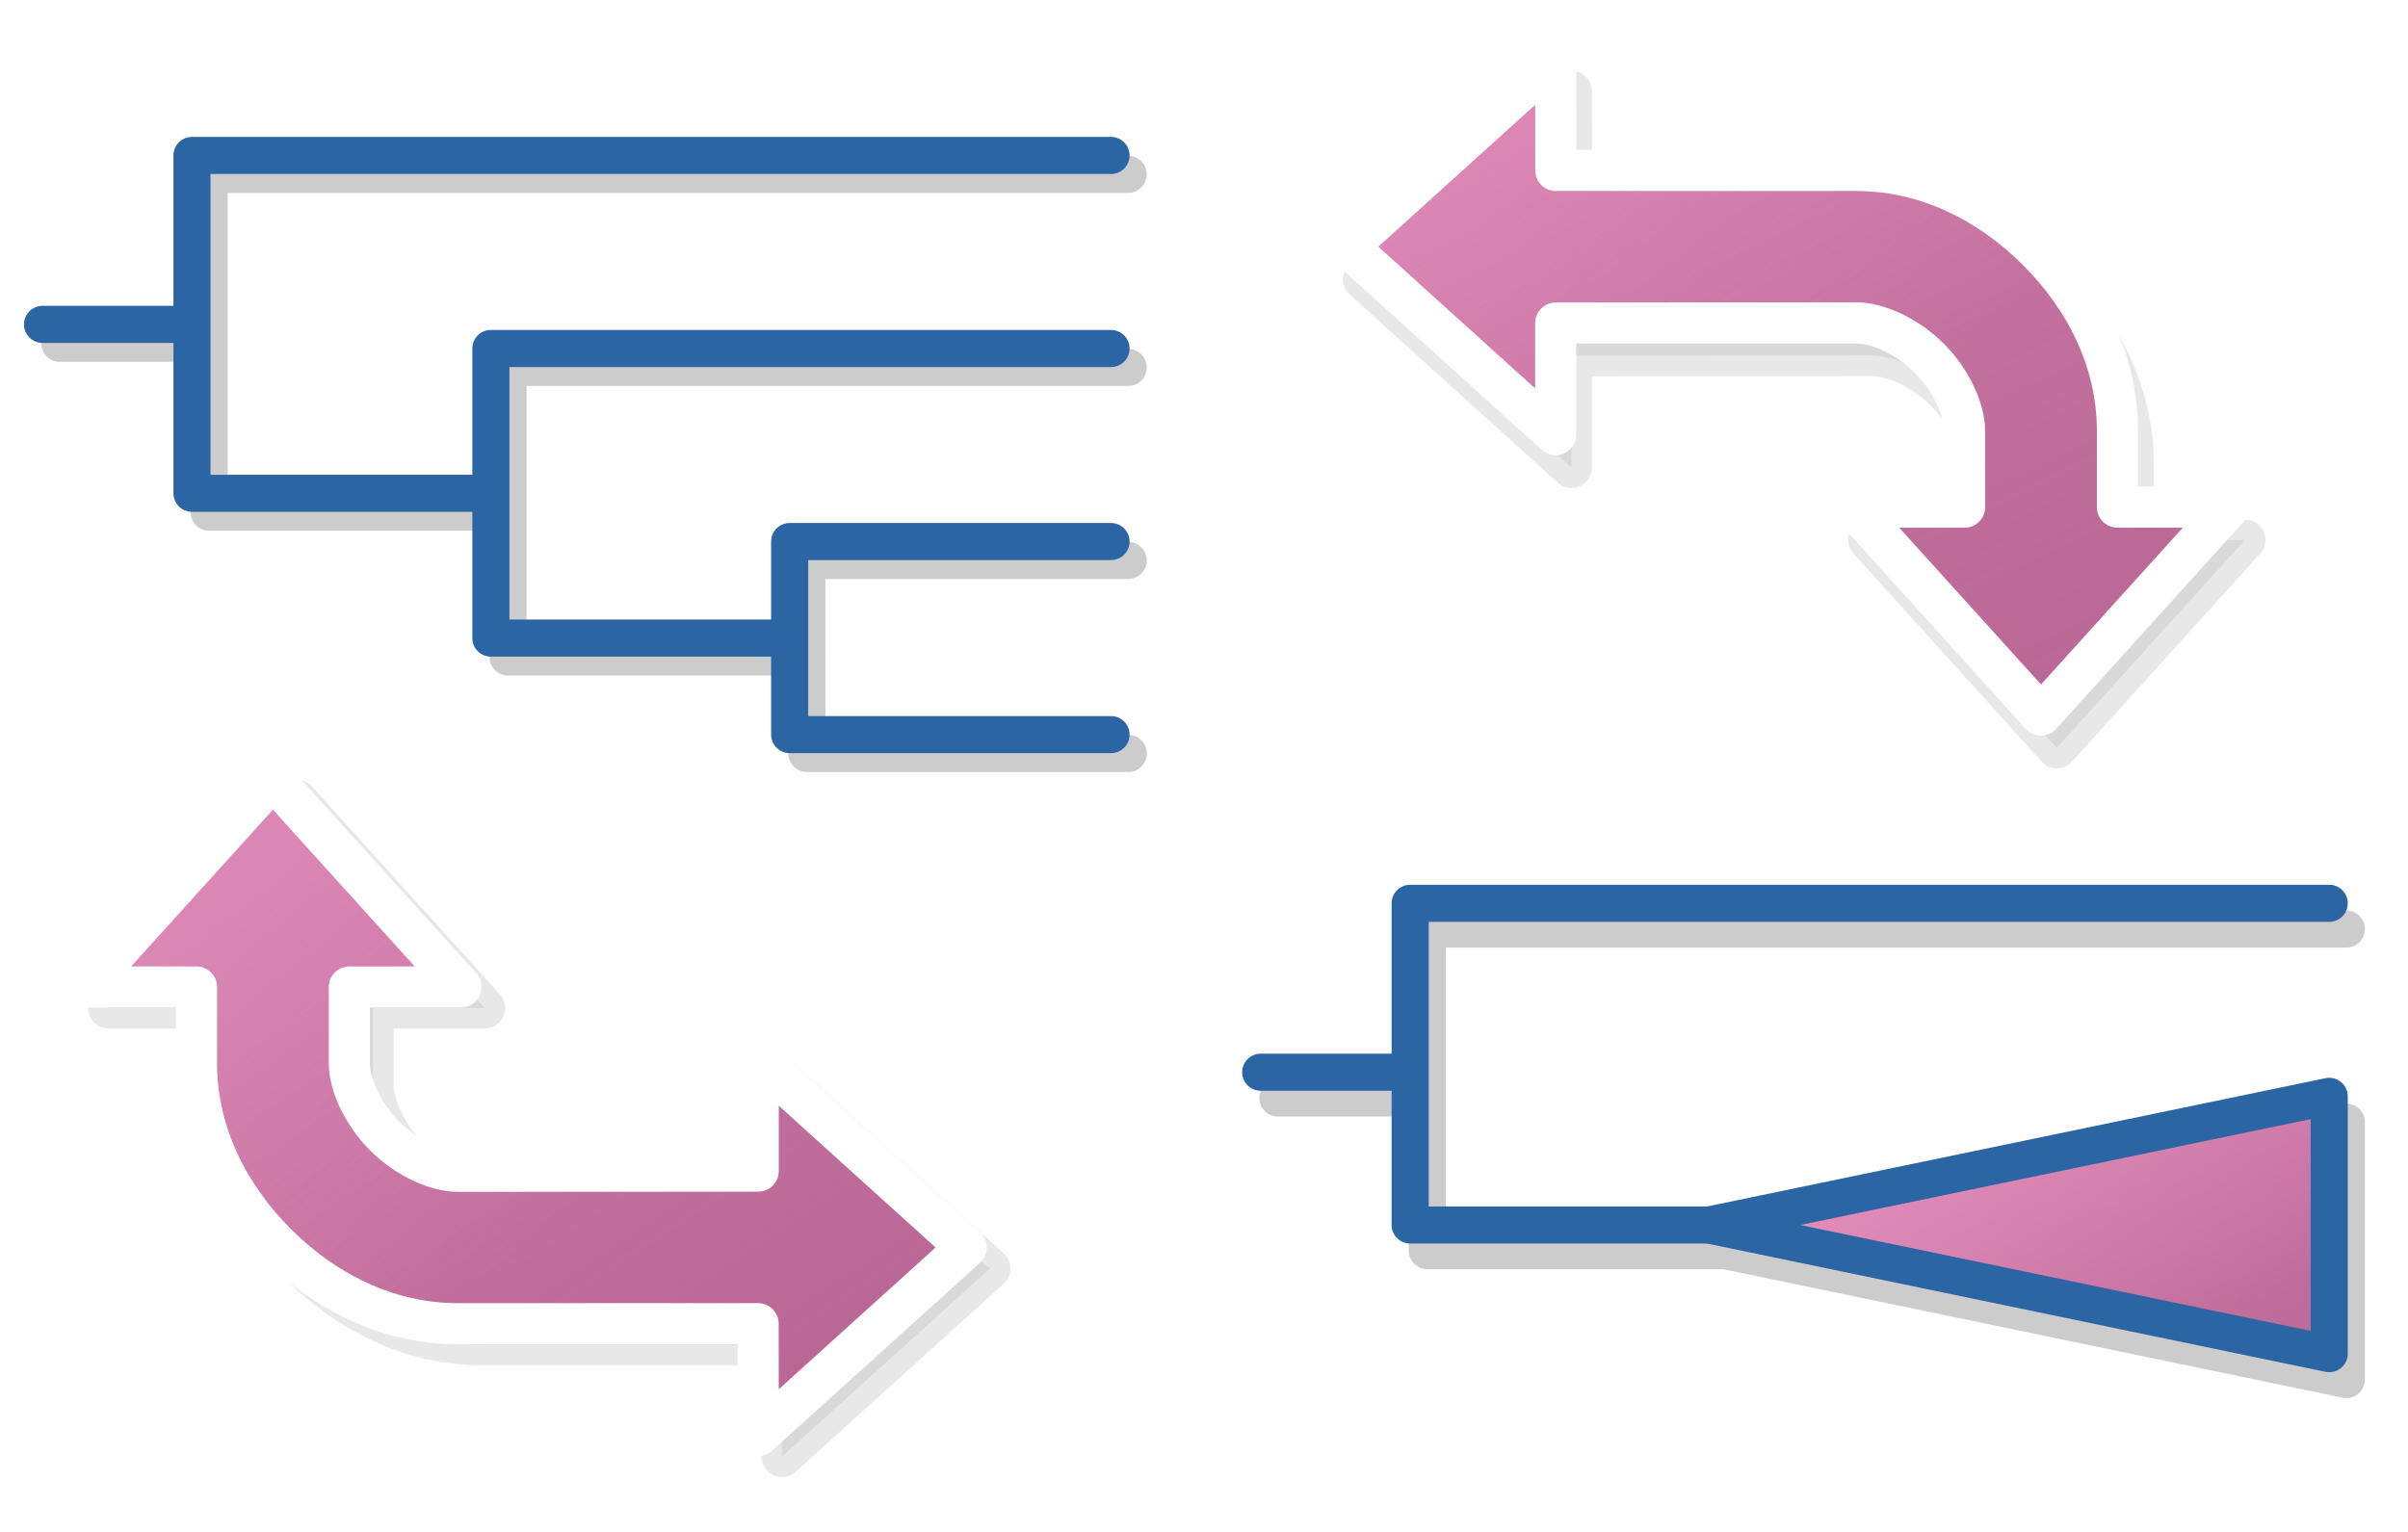 <?xml version="1.0" encoding="UTF-8" standalone="no"?>
<svg
   xmlns:dc="http://purl.org/dc/elements/1.1/"
   xmlns:cc="http://creativecommons.org/ns#"
   xmlns:rdf="http://www.w3.org/1999/02/22-rdf-syntax-ns#"
   xmlns:svg="http://www.w3.org/2000/svg"
   xmlns="http://www.w3.org/2000/svg"
   xmlns:xlink="http://www.w3.org/1999/xlink"
   xmlns:sodipodi="http://sodipodi.sourceforge.net/DTD/sodipodi-0.dtd"
   xmlns:inkscape="http://www.inkscape.org/namespaces/inkscape"
   inkscape:export-ydpi="71.52124"
   inkscape:export-xdpi="71.52124"
   inkscape:export-filename="G:\OneDrive - University of Bristol\Projects\TreeViewer\CollapseNode.png"
   inkscape:version="1.0 (4035a4fb49, 2020-05-01)"
   sodipodi:docname="CollapseNode.svg"
   id="svg8"
   version="1.1"
   viewBox="0 0 23.444 14.916"
   height="14.916mm"
   width="23.444mm">
  <defs
     id="defs2">
    <linearGradient
       id="linearGradient1075"
       inkscape:collect="always">
      <stop
         id="stop1071"
         offset="0"
         style="stop-color:#f8a1d0;stop-opacity:0.502" />
      <stop
         id="stop1073"
         offset="1"
         style="stop-color:#f8a1d0;stop-opacity:0" />
    </linearGradient>
    <linearGradient
       id="linearGradient1048"
       inkscape:collect="always">
      <stop
         id="stop1044"
         offset="0"
         style="stop-color:#f8a1d0;stop-opacity:0.502" />
      <stop
         id="stop1046"
         offset="1"
         style="stop-color:#f8a1d0;stop-opacity:0" />
    </linearGradient>
    <linearGradient
       id="linearGradient1038"
       inkscape:collect="always">
      <stop
         id="stop1034"
         offset="0"
         style="stop-color:#a25280;stop-opacity:0.502" />
      <stop
         id="stop1036"
         offset="1"
         style="stop-color:#a25280;stop-opacity:0" />
    </linearGradient>
    <linearGradient
       id="linearGradient1020"
       inkscape:collect="always">
      <stop
         id="stop1016"
         offset="0"
         style="stop-color:#f8a1d0;stop-opacity:0.502" />
      <stop
         id="stop1018"
         offset="1"
         style="stop-color:#f8a1d0;stop-opacity:0" />
    </linearGradient>
    <linearGradient
       id="linearGradient1010"
       inkscape:collect="always">
      <stop
         id="stop1006"
         offset="0"
         style="stop-color:#a25280;stop-opacity:0.502" />
      <stop
         id="stop1008"
         offset="1"
         style="stop-color:#a25280;stop-opacity:0" />
    </linearGradient>
    <linearGradient
       inkscape:collect="always"
       id="linearGradient960">
      <stop
         style="stop-color:#85deff;stop-opacity:0.5"
         offset="0"
         id="stop956" />
      <stop
         style="stop-color:#85deff;stop-opacity:0"
         offset="1"
         id="stop958" />
    </linearGradient>
    <linearGradient
       id="linearGradient948"
       inkscape:collect="always">
      <stop
         id="stop944"
         offset="0"
         style="stop-color:#a25280;stop-opacity:0.6" />
      <stop
         id="stop946"
         offset="1"
         style="stop-color:#a25280;stop-opacity:0" />
    </linearGradient>
    <filter
       height="1.206"
       y="-0.127"
       width="1.097"
       x="-0.056"
       id="filter936"
       style="color-interpolation-filters:sRGB"
       inkscape:collect="always">
      <feGaussianBlur
         id="feGaussianBlur938"
         stdDeviation="0.04"
         inkscape:collect="always" />
    </filter>
    <linearGradient
       gradientUnits="userSpaceOnUse"
       y2="275.276"
       x2="25.936"
       y1="279.168"
       x1="27.331"
       id="linearGradient950"
       xlink:href="#linearGradient948"
       inkscape:collect="always" />
    <linearGradient
       y2="277.865"
       x2="25.869"
       y1="274.006"
       x1="22.42"
       gradientUnits="userSpaceOnUse"
       id="linearGradient954"
       xlink:href="#linearGradient960"
       inkscape:collect="always" />
    <filter
       height="1.276"
       y="-0.138"
       width="1.103"
       x="-0.053"
       id="filter980"
       style="color-interpolation-filters:sRGB"
       inkscape:collect="always">
      <feGaussianBlur
         id="feGaussianBlur982"
         stdDeviation="0.035"
         inkscape:collect="always" />
    </filter>
    <filter
       height="1.306"
       y="-0.146"
       width="1.188"
       x="-0.088"
       id="filter984"
       style="color-interpolation-filters:sRGB"
       inkscape:collect="always">
      <feGaussianBlur
         id="feGaussianBlur986"
         stdDeviation="0.055"
         inkscape:collect="always" />
    </filter>
    <filter
       height="1.125"
       y="-0.063"
       width="1.078"
       x="-0.039"
       id="filter994"
       style="color-interpolation-filters:sRGB"
       inkscape:collect="always">
      <feGaussianBlur
         id="feGaussianBlur996"
         stdDeviation="0.098"
         inkscape:collect="always" />
    </filter>
    <linearGradient
       gradientUnits="userSpaceOnUse"
       y2="264.582"
       x2="22.271"
       y1="271.798"
       x1="25.701"
       id="linearGradient1012"
       xlink:href="#linearGradient1010"
       inkscape:collect="always" />
    <linearGradient
       gradientUnits="userSpaceOnUse"
       y2="269.076"
       x2="22.471"
       y1="264.014"
       x1="18.568"
       id="linearGradient1022"
       xlink:href="#linearGradient1020"
       inkscape:collect="always" />
    <filter
       height="1.112"
       y="-0.056"
       width="1.084"
       x="-0.042"
       id="filter1028"
       style="color-interpolation-filters:sRGB"
       inkscape:collect="always">
      <feGaussianBlur
         id="feGaussianBlur1030"
         stdDeviation="0.15"
         inkscape:collect="always" />
    </filter>
    <linearGradient
       gradientUnits="userSpaceOnUse"
       y2="272.671"
       x2="8.144"
       y1="279.022"
       x1="12.343"
       id="linearGradient1040"
       xlink:href="#linearGradient1038"
       inkscape:collect="always" />
    <linearGradient
       gradientUnits="userSpaceOnUse"
       y2="276.579"
       x2="10.202"
       y1="271.514"
       x1="5.787"
       id="linearGradient1050"
       xlink:href="#linearGradient1048"
       inkscape:collect="always" />
    <filter
       height="1.112"
       y="-0.056"
       width="1.084"
       x="-0.042"
       id="filter1056"
       style="color-interpolation-filters:sRGB"
       inkscape:collect="always">
      <feGaussianBlur
         id="feGaussianBlur1058"
         stdDeviation="0.15"
         inkscape:collect="always" />
    </filter>
    <linearGradient
       y2="278.21"
       x2="25.824"
       y1="275.252"
       x1="23.193"
       gradientUnits="userSpaceOnUse"
       id="linearGradient1060"
       xlink:href="#linearGradient1075"
       inkscape:collect="always" />
    <mask
       id="mask1067"
       maskUnits="userSpaceOnUse">
      <path
         style="fill:#ffffff;fill-opacity:1;stroke:none;stroke-width:0.361;stroke-linejoin:round;stroke-miterlimit:4;stroke-dasharray:none;stroke-opacity:1"
         d="m 21.702,276.286 6.038,-1.253 v 2.506 z"
         id="path1069"
         sodipodi:nodetypes="cccc" />
    </mask>
    <linearGradient
       y2="278.21"
       x2="25.824"
       y1="275.252"
       x1="23.193"
       gradientUnits="userSpaceOnUse"
       id="linearGradient1100"
       xlink:href="#linearGradient1075"
       inkscape:collect="always" />
    <linearGradient
       y2="269.076"
       x2="22.471"
       y1="264.014"
       x1="18.568"
       gradientUnits="userSpaceOnUse"
       id="linearGradient1102"
       xlink:href="#linearGradient1020"
       inkscape:collect="always" />
  </defs>
  <sodipodi:namedview
     inkscape:window-maximized="1"
     inkscape:window-y="-8"
     inkscape:window-x="-8"
     inkscape:window-height="1377"
     inkscape:window-width="2560"
     inkscape:snap-smooth-nodes="true"
     showgrid="false"
     inkscape:document-rotation="0"
     inkscape:current-layer="layer1"
     inkscape:document-units="mm"
     inkscape:cy="14.892661"
     inkscape:cx="49.371636"
     inkscape:zoom="10.289694"
     inkscape:pageshadow="2"
     inkscape:pageopacity="0.0"
     borderopacity="1.0"
     bordercolor="#666666"
     pagecolor="#ffffff"
     id="base" />
  <g
     transform="translate(-5.063,-264.727)"
     id="layer1"
     inkscape:groupmode="layer"
     inkscape:label="Livello 1">
    <g
       transform="translate(0,0.371)"
       id="g1098">
      <path
         sodipodi:nodetypes="cccccssscccccsssccc"
         d="m 12.676,278.541 2.025,-1.831 -2.025,-1.831 v 1.087 l -0.742,0.001 -2.184,10e-4 c -0.202,0 -0.49,-0.124 -0.711,-0.344 -0.22,-0.22 -0.344,-0.508 -0.344,-0.709 v -0.742 h 1.087 l -1.831,-2.025 -1.831,2.025 h 1.087 v 0.742 c 0,0.696 0.326,1.306 0.78,1.759 0.454,0.453 1.065,0.778 1.762,0.778 h 2.184 0.742 z"
         style="color:#000000;font-style:normal;font-variant:normal;font-weight:normal;font-stretch:normal;font-size:medium;line-height:normal;font-family:sans-serif;font-variant-ligatures:normal;font-variant-position:normal;font-variant-caps:normal;font-variant-numeric:normal;font-variant-alternates:normal;font-variant-east-asian:normal;font-feature-settings:normal;font-variation-settings:normal;text-indent:0;text-align:start;text-decoration:none;text-decoration-line:none;text-decoration-style:solid;text-decoration-color:#000000;letter-spacing:normal;word-spacing:normal;text-transform:none;writing-mode:lr-tb;direction:ltr;text-orientation:mixed;dominant-baseline:auto;baseline-shift:baseline;text-anchor:start;white-space:normal;shape-padding:0;shape-margin:0;inline-size:0;clip-rule:nonzero;display:inline;overflow:visible;visibility:visible;opacity:0.3;isolation:auto;mix-blend-mode:normal;color-interpolation:sRGB;color-interpolation-filters:linearRGB;solid-color:#000000;solid-opacity:1;vector-effect:none;fill:#000000;fill-opacity:0.997;fill-rule:nonzero;stroke:#000000;stroke-width:0.4;stroke-linecap:round;stroke-linejoin:round;stroke-miterlimit:4;stroke-dasharray:none;stroke-dashoffset:0;stroke-opacity:1;filter:url(#filter1056);color-rendering:auto;image-rendering:auto;shape-rendering:auto;text-rendering:auto;enable-background:accumulate;stop-color:#000000"
         id="path1054" />
      <path
         id="path1026"
         style="color:#000000;font-style:normal;font-variant:normal;font-weight:normal;font-stretch:normal;font-size:medium;line-height:normal;font-family:sans-serif;font-variant-ligatures:normal;font-variant-position:normal;font-variant-caps:normal;font-variant-numeric:normal;font-variant-alternates:normal;font-variant-east-asian:normal;font-feature-settings:normal;font-variation-settings:normal;text-indent:0;text-align:start;text-decoration:none;text-decoration-line:none;text-decoration-style:solid;text-decoration-color:#000000;letter-spacing:normal;word-spacing:normal;text-transform:none;writing-mode:lr-tb;direction:ltr;text-orientation:mixed;dominant-baseline:auto;baseline-shift:baseline;text-anchor:start;white-space:normal;shape-padding:0;shape-margin:0;inline-size:0;clip-rule:nonzero;display:inline;overflow:visible;visibility:visible;opacity:0.3;isolation:auto;mix-blend-mode:normal;color-interpolation:sRGB;color-interpolation-filters:linearRGB;solid-color:#000000;solid-opacity:1;vector-effect:none;fill:#000000;fill-opacity:1;fill-rule:nonzero;stroke:#000000;stroke-width:0.4;stroke-linecap:round;stroke-linejoin:round;stroke-miterlimit:4;stroke-dasharray:none;stroke-dashoffset:0;stroke-opacity:1;filter:url(#filter1028);color-rendering:auto;image-rendering:auto;shape-rendering:auto;text-rendering:auto;enable-background:accumulate;stop-color:#000000"
         d="m 20.363,265.246 -2.025,1.831 2.025,1.831 v -1.087 l 0.742,-10e-4 2.184,-0.001 c 0.202,0 0.49,0.124 0.711,0.344 0.22,0.22 0.344,0.508 0.344,0.709 v 0.742 h -1.087 l 1.831,2.025 1.831,-2.025 h -1.087 v -0.742 c 0,-0.696 -0.326,-1.306 -0.78,-1.759 -0.454,-0.453 -1.065,-0.778 -1.762,-0.778 h -2.184 -0.742 z"
         sodipodi:nodetypes="cccccssscccccsssccc" />
      <g
         id="g990"
         style="opacity:0.2"
         transform="translate(0.167,0.251)">
        <path
           sodipodi:nodetypes="cccc"
           id="path964"
           d="m 21.702,276.287 6.038,-1.253 v 2.506 z"
           style="opacity:1;fill:#000000;fill-opacity:1;stroke:#000000;stroke-width:0.361;stroke-linejoin:round;stroke-miterlimit:4;stroke-dasharray:none;stroke-opacity:1;filter:url(#filter984)" />
        <path
           sodipodi:nodetypes="ccccccc"
           d="m 18.792,274.798 v -1.645 l 8.948,-4e-5 m -10.403,1.645 h 1.455 v 1.487 h 2.91"
           style="fill:none;stroke:#000000;stroke-width:0.361;stroke-linecap:round;stroke-linejoin:round;stroke-miterlimit:4;stroke-dasharray:none;stroke-opacity:1;filter:url(#filter980)"
           id="path978" />
      </g>
      <path
         sodipodi:nodetypes="ccccccccccccccccc"
         d="m 7.099,267.699 v -1.645 l 8.948,-4e-5 m -6.038,3.29 v -1.41 h 6.038 m -3.129,2.82 v -0.94 h 3.129 M 5.644,267.699 h 1.455 v 1.645 h 2.91 v 1.41 h 2.91 v 0.94 h 3.129"
         style="fill:none;fill-opacity:1;stroke:#000000;stroke-width:0.361;stroke-linecap:round;stroke-linejoin:round;stroke-miterlimit:4;stroke-dasharray:none;stroke-opacity:0.2;filter:url(#filter936)"
         id="path894" />
      <path
         id="path3159"
         style="fill:none;stroke:#2b65a3;stroke-width:0.361;stroke-linecap:round;stroke-linejoin:round;stroke-miterlimit:4;stroke-dasharray:none;stroke-opacity:1"
         d="m 6.932,267.515 v -1.645 l 8.948,-4e-5 m -6.038,3.29 v -1.41 h 6.038 m -3.129,2.82 v -0.94 h 3.129 M 5.477,267.515 h 1.455 v 1.645 h 2.91 v 1.41 H 12.751 v 0.94 h 3.129"
         sodipodi:nodetypes="ccccccccccccccccc" />
      <path
         sodipodi:nodetypes="ccccccc"
         d="m 18.792,274.798 v -1.645 l 8.948,-4e-5 m -10.403,1.645 h 1.455 v 1.488 h 2.91"
         style="fill:none;stroke:#2b65a3;stroke-width:0.361;stroke-linecap:round;stroke-linejoin:round;stroke-miterlimit:4;stroke-dasharray:none;stroke-opacity:1"
         id="path849" />
      <path
         style="fill:#cc79a7;fill-opacity:1;stroke:none;stroke-width:0.361;stroke-linejoin:round;stroke-miterlimit:4;stroke-dasharray:none;stroke-opacity:1"
         d="m 21.702,276.286 6.038,-1.253 v 2.506 z"
         id="path851"
         sodipodi:nodetypes="cccc" />
      <path
         id="path1199"
         style="color:#000000;font-style:normal;font-variant:normal;font-weight:normal;font-stretch:normal;font-size:medium;line-height:normal;font-family:sans-serif;font-variant-ligatures:normal;font-variant-position:normal;font-variant-caps:normal;font-variant-numeric:normal;font-variant-alternates:normal;font-variant-east-asian:normal;font-feature-settings:normal;font-variation-settings:normal;text-indent:0;text-align:start;text-decoration:none;text-decoration-line:none;text-decoration-style:solid;text-decoration-color:#000000;letter-spacing:normal;word-spacing:normal;text-transform:none;writing-mode:lr-tb;direction:ltr;text-orientation:mixed;dominant-baseline:auto;baseline-shift:baseline;text-anchor:start;white-space:normal;shape-padding:0;shape-margin:0;inline-size:0;clip-rule:nonzero;display:inline;overflow:visible;visibility:visible;isolation:auto;mix-blend-mode:normal;color-interpolation:sRGB;color-interpolation-filters:linearRGB;solid-color:#000000;solid-opacity:1;vector-effect:none;fill:#cc79a7;fill-opacity:1;fill-rule:nonzero;stroke:none;stroke-width:10;stroke-linecap:butt;stroke-linejoin:miter;stroke-miterlimit:4;stroke-dasharray:none;stroke-dashoffset:0;stroke-opacity:1;color-rendering:auto;image-rendering:auto;shape-rendering:auto;text-rendering:auto;enable-background:accumulate;stop-color:#000000"
         d="m 20.209,264.927 -2.025,1.831 2.025,1.831 v -1.087 l 0.742,-10e-4 2.184,-0.001 c 0.202,0 0.49,0.124 0.711,0.344 0.22,0.22 0.344,0.508 0.344,0.709 v 0.742 h -1.087 l 1.831,2.025 1.831,-2.025 h -1.087 v -0.742 c 0,-0.696 -0.326,-1.306 -0.78,-1.759 -0.454,-0.453 -1.065,-0.778 -1.762,-0.778 h -2.184 -0.742 z"
         sodipodi:nodetypes="cccccssscccccsssccc" />
      <path
         sodipodi:nodetypes="cccccssscccccsssccc"
         d="m 12.445,278.336 2.025,-1.831 -2.025,-1.831 v 1.087 l -0.742,10e-4 -2.184,0.001 c -0.202,0 -0.49,-0.124 -0.711,-0.344 -0.22,-0.22 -0.344,-0.508 -0.344,-0.709 v -0.742 h 1.087 l -1.831,-2.025 -1.831,2.025 h 1.087 v 0.742 c 0,0.696 0.326,1.306 0.78,1.759 0.454,0.453 1.065,0.778 1.762,0.778 h 2.184 0.742 z"
         style="color:#000000;font-style:normal;font-variant:normal;font-weight:normal;font-stretch:normal;font-size:medium;line-height:normal;font-family:sans-serif;font-variant-ligatures:normal;font-variant-position:normal;font-variant-caps:normal;font-variant-numeric:normal;font-variant-alternates:normal;font-variant-east-asian:normal;font-feature-settings:normal;font-variation-settings:normal;text-indent:0;text-align:start;text-decoration:none;text-decoration-line:none;text-decoration-style:solid;text-decoration-color:#000000;letter-spacing:normal;word-spacing:normal;text-transform:none;writing-mode:lr-tb;direction:ltr;text-orientation:mixed;dominant-baseline:auto;baseline-shift:baseline;text-anchor:start;white-space:normal;shape-padding:0;shape-margin:0;inline-size:0;clip-rule:nonzero;display:inline;overflow:visible;visibility:visible;isolation:auto;mix-blend-mode:normal;color-interpolation:sRGB;color-interpolation-filters:linearRGB;solid-color:#000000;solid-opacity:1;vector-effect:none;fill:#cc79a7;fill-opacity:1;fill-rule:nonzero;stroke:none;stroke-width:10;stroke-linecap:butt;stroke-linejoin:miter;stroke-miterlimit:4;stroke-dasharray:none;stroke-dashoffset:0;stroke-opacity:1;color-rendering:auto;image-rendering:auto;shape-rendering:auto;text-rendering:auto;enable-background:accumulate;stop-color:#000000"
         id="path892" />
      <path
         sodipodi:nodetypes="cccc"
         id="path942"
         d="m 21.702,276.286 6.038,-1.253 v 2.506 z"
         style="fill:url(#linearGradient950);fill-opacity:1;stroke:none;stroke-width:0.361;stroke-linejoin:round;stroke-miterlimit:4;stroke-dasharray:none;stroke-opacity:1" />
      <path
         style="fill:url(#linearGradient1100);fill-opacity:1;stroke:none;stroke-width:0.361;stroke-linejoin:round;stroke-miterlimit:4;stroke-dasharray:none;stroke-opacity:1"
         d="m 21.702,276.286 6.038,-1.253 v 2.506 z"
         id="path952"
         sodipodi:nodetypes="cccc" />
      <path
         sodipodi:nodetypes="cccc"
         id="path992"
         d="m 21.852,276.487 6.038,-1.253 v 2.507 z"
         style="fill:none;fill-opacity:1;stroke:#000000;stroke-width:0.361;stroke-linejoin:round;stroke-miterlimit:4;stroke-dasharray:none;stroke-opacity:0.2;filter:url(#filter994)"
         mask="url(#mask1067)"
         clip-path="none" />
      <path
         sodipodi:nodetypes="cccc"
         id="path962"
         d="m 21.702,276.286 6.038,-1.253 v 2.506 z"
         style="fill:none;fill-opacity:1;stroke:#2b65a3;stroke-width:0.361;stroke-linejoin:round;stroke-miterlimit:4;stroke-dasharray:none;stroke-opacity:1" />
      <path
         sodipodi:nodetypes="cccccssscccccsssccc"
         d="m 20.209,264.927 -2.025,1.831 2.025,1.831 v -1.087 l 0.742,-10e-4 2.184,-0.001 c 0.202,0 0.49,0.124 0.711,0.344 0.22,0.22 0.344,0.508 0.344,0.709 v 0.742 h -1.087 l 1.831,2.025 1.831,-2.025 h -1.087 v -0.742 c 0,-0.696 -0.326,-1.306 -0.78,-1.759 -0.454,-0.453 -1.065,-0.778 -1.762,-0.778 h -2.184 -0.742 z"
         style="color:#000000;font-style:normal;font-variant:normal;font-weight:normal;font-stretch:normal;font-size:medium;line-height:normal;font-family:sans-serif;font-variant-ligatures:normal;font-variant-position:normal;font-variant-caps:normal;font-variant-numeric:normal;font-variant-alternates:normal;font-variant-east-asian:normal;font-feature-settings:normal;font-variation-settings:normal;text-indent:0;text-align:start;text-decoration:none;text-decoration-line:none;text-decoration-style:solid;text-decoration-color:#000000;letter-spacing:normal;word-spacing:normal;text-transform:none;writing-mode:lr-tb;direction:ltr;text-orientation:mixed;dominant-baseline:auto;baseline-shift:baseline;text-anchor:start;white-space:normal;shape-padding:0;shape-margin:0;inline-size:0;clip-rule:nonzero;display:inline;overflow:visible;visibility:visible;isolation:auto;mix-blend-mode:normal;color-interpolation:sRGB;color-interpolation-filters:linearRGB;solid-color:#000000;solid-opacity:1;vector-effect:none;fill:url(#linearGradient1012);fill-opacity:1;fill-rule:nonzero;stroke:none;stroke-width:10;stroke-linecap:butt;stroke-linejoin:miter;stroke-miterlimit:4;stroke-dasharray:none;stroke-dashoffset:0;stroke-opacity:1;color-rendering:auto;image-rendering:auto;shape-rendering:auto;text-rendering:auto;enable-background:accumulate;stop-color:#000000"
         id="path1004" />
      <path
         id="path1014"
         style="color:#000000;font-style:normal;font-variant:normal;font-weight:normal;font-stretch:normal;font-size:medium;line-height:normal;font-family:sans-serif;font-variant-ligatures:normal;font-variant-position:normal;font-variant-caps:normal;font-variant-numeric:normal;font-variant-alternates:normal;font-variant-east-asian:normal;font-feature-settings:normal;font-variation-settings:normal;text-indent:0;text-align:start;text-decoration:none;text-decoration-line:none;text-decoration-style:solid;text-decoration-color:#000000;letter-spacing:normal;word-spacing:normal;text-transform:none;writing-mode:lr-tb;direction:ltr;text-orientation:mixed;dominant-baseline:auto;baseline-shift:baseline;text-anchor:start;white-space:normal;shape-padding:0;shape-margin:0;inline-size:0;clip-rule:nonzero;display:inline;overflow:visible;visibility:visible;isolation:auto;mix-blend-mode:normal;color-interpolation:sRGB;color-interpolation-filters:linearRGB;solid-color:#000000;solid-opacity:1;vector-effect:none;fill:url(#linearGradient1102);fill-opacity:1;fill-rule:nonzero;stroke:none;stroke-width:10;stroke-linecap:butt;stroke-linejoin:miter;stroke-miterlimit:4;stroke-dasharray:none;stroke-dashoffset:0;stroke-opacity:1;color-rendering:auto;image-rendering:auto;shape-rendering:auto;text-rendering:auto;enable-background:accumulate;stop-color:#000000"
         d="m 20.209,264.927 -2.025,1.831 2.025,1.831 v -1.087 l 0.742,-10e-4 2.184,-0.001 c 0.202,0 0.49,0.124 0.711,0.344 0.22,0.22 0.344,0.508 0.344,0.709 v 0.742 h -1.087 l 1.831,2.025 1.831,-2.025 h -1.087 v -0.742 c 0,-0.696 -0.326,-1.306 -0.78,-1.759 -0.454,-0.453 -1.065,-0.778 -1.762,-0.778 h -2.184 -0.742 z"
         sodipodi:nodetypes="cccccssscccccsssccc" />
      <path
         sodipodi:nodetypes="cccccssscccccsssccc"
         d="m 20.209,264.927 -2.025,1.831 2.025,1.831 v -1.087 l 0.742,-10e-4 2.184,-0.001 c 0.202,0 0.49,0.124 0.711,0.344 0.22,0.22 0.344,0.508 0.344,0.709 v 0.742 h -1.087 l 1.831,2.025 1.831,-2.025 h -1.087 v -0.742 c 0,-0.696 -0.326,-1.306 -0.78,-1.759 -0.454,-0.453 -1.065,-0.778 -1.762,-0.778 h -2.184 -0.742 z"
         style="color:#000000;font-style:normal;font-variant:normal;font-weight:normal;font-stretch:normal;font-size:medium;line-height:normal;font-family:sans-serif;font-variant-ligatures:normal;font-variant-position:normal;font-variant-caps:normal;font-variant-numeric:normal;font-variant-alternates:normal;font-variant-east-asian:normal;font-feature-settings:normal;font-variation-settings:normal;text-indent:0;text-align:start;text-decoration:none;text-decoration-line:none;text-decoration-style:solid;text-decoration-color:#000000;letter-spacing:normal;word-spacing:normal;text-transform:none;writing-mode:lr-tb;direction:ltr;text-orientation:mixed;dominant-baseline:auto;baseline-shift:baseline;text-anchor:start;white-space:normal;shape-padding:0;shape-margin:0;inline-size:0;clip-rule:nonzero;display:inline;overflow:visible;visibility:visible;isolation:auto;mix-blend-mode:normal;color-interpolation:sRGB;color-interpolation-filters:linearRGB;solid-color:#000000;solid-opacity:1;vector-effect:none;fill:none;fill-opacity:1;fill-rule:nonzero;stroke:#ffffff;stroke-width:0.4;stroke-linecap:round;stroke-linejoin:round;stroke-miterlimit:4;stroke-dasharray:none;stroke-dashoffset:0;stroke-opacity:1;color-rendering:auto;image-rendering:auto;shape-rendering:auto;text-rendering:auto;enable-background:accumulate;stop-color:#000000"
         id="path1024" />
      <path
         id="path1032"
         style="color:#000000;font-style:normal;font-variant:normal;font-weight:normal;font-stretch:normal;font-size:medium;line-height:normal;font-family:sans-serif;font-variant-ligatures:normal;font-variant-position:normal;font-variant-caps:normal;font-variant-numeric:normal;font-variant-alternates:normal;font-variant-east-asian:normal;font-feature-settings:normal;font-variation-settings:normal;text-indent:0;text-align:start;text-decoration:none;text-decoration-line:none;text-decoration-style:solid;text-decoration-color:#000000;letter-spacing:normal;word-spacing:normal;text-transform:none;writing-mode:lr-tb;direction:ltr;text-orientation:mixed;dominant-baseline:auto;baseline-shift:baseline;text-anchor:start;white-space:normal;shape-padding:0;shape-margin:0;inline-size:0;clip-rule:nonzero;display:inline;overflow:visible;visibility:visible;isolation:auto;mix-blend-mode:normal;color-interpolation:sRGB;color-interpolation-filters:linearRGB;solid-color:#000000;solid-opacity:1;vector-effect:none;fill:url(#linearGradient1040);fill-opacity:1;fill-rule:nonzero;stroke:none;stroke-width:10;stroke-linecap:butt;stroke-linejoin:miter;stroke-miterlimit:4;stroke-dasharray:none;stroke-dashoffset:0;stroke-opacity:1;color-rendering:auto;image-rendering:auto;shape-rendering:auto;text-rendering:auto;enable-background:accumulate;stop-color:#000000"
         d="m 12.445,278.336 2.025,-1.831 -2.025,-1.831 v 1.087 l -0.742,10e-4 -2.184,0.001 c -0.202,0 -0.49,-0.124 -0.711,-0.344 -0.22,-0.22 -0.344,-0.508 -0.344,-0.709 v -0.742 h 1.087 l -1.831,-2.025 -1.831,2.025 h 1.087 v 0.742 c 0,0.696 0.326,1.306 0.78,1.759 0.454,0.453 1.065,0.778 1.762,0.778 h 2.184 0.742 z"
         sodipodi:nodetypes="cccccssscccccsssccc" />
      <path
         sodipodi:nodetypes="cccccssscccccsssccc"
         d="m 12.445,278.336 2.025,-1.831 -2.025,-1.831 v 1.087 l -0.742,10e-4 -2.184,0.001 c -0.202,0 -0.49,-0.124 -0.711,-0.344 -0.22,-0.22 -0.344,-0.508 -0.344,-0.709 v -0.742 h 1.087 l -1.831,-2.025 -1.831,2.025 h 1.087 v 0.742 c 0,0.696 0.326,1.306 0.78,1.759 0.454,0.453 1.065,0.778 1.762,0.778 h 2.184 0.742 z"
         style="color:#000000;font-style:normal;font-variant:normal;font-weight:normal;font-stretch:normal;font-size:medium;line-height:normal;font-family:sans-serif;font-variant-ligatures:normal;font-variant-position:normal;font-variant-caps:normal;font-variant-numeric:normal;font-variant-alternates:normal;font-variant-east-asian:normal;font-feature-settings:normal;font-variation-settings:normal;text-indent:0;text-align:start;text-decoration:none;text-decoration-line:none;text-decoration-style:solid;text-decoration-color:#000000;letter-spacing:normal;word-spacing:normal;text-transform:none;writing-mode:lr-tb;direction:ltr;text-orientation:mixed;dominant-baseline:auto;baseline-shift:baseline;text-anchor:start;white-space:normal;shape-padding:0;shape-margin:0;inline-size:0;clip-rule:nonzero;display:inline;overflow:visible;visibility:visible;isolation:auto;mix-blend-mode:normal;color-interpolation:sRGB;color-interpolation-filters:linearRGB;solid-color:#000000;solid-opacity:1;vector-effect:none;fill:url(#linearGradient1050);fill-opacity:1;fill-rule:nonzero;stroke:none;stroke-width:10;stroke-linecap:butt;stroke-linejoin:miter;stroke-miterlimit:4;stroke-dasharray:none;stroke-dashoffset:0;stroke-opacity:1;color-rendering:auto;image-rendering:auto;shape-rendering:auto;text-rendering:auto;enable-background:accumulate;stop-color:#000000"
         id="path1042" />
      <path
         id="path1052"
         style="color:#000000;font-style:normal;font-variant:normal;font-weight:normal;font-stretch:normal;font-size:medium;line-height:normal;font-family:sans-serif;font-variant-ligatures:normal;font-variant-position:normal;font-variant-caps:normal;font-variant-numeric:normal;font-variant-alternates:normal;font-variant-east-asian:normal;font-feature-settings:normal;font-variation-settings:normal;text-indent:0;text-align:start;text-decoration:none;text-decoration-line:none;text-decoration-style:solid;text-decoration-color:#000000;letter-spacing:normal;word-spacing:normal;text-transform:none;writing-mode:lr-tb;direction:ltr;text-orientation:mixed;dominant-baseline:auto;baseline-shift:baseline;text-anchor:start;white-space:normal;shape-padding:0;shape-margin:0;inline-size:0;clip-rule:nonzero;display:inline;overflow:visible;visibility:visible;isolation:auto;mix-blend-mode:normal;color-interpolation:sRGB;color-interpolation-filters:linearRGB;solid-color:#000000;solid-opacity:1;vector-effect:none;fill:none;fill-opacity:1;fill-rule:nonzero;stroke:#ffffff;stroke-width:0.4;stroke-linecap:round;stroke-linejoin:round;stroke-miterlimit:4;stroke-dasharray:none;stroke-dashoffset:0;stroke-opacity:1;color-rendering:auto;image-rendering:auto;shape-rendering:auto;text-rendering:auto;enable-background:accumulate;stop-color:#000000"
         d="m 12.445,278.336 2.025,-1.831 -2.025,-1.831 v 1.087 l -0.742,10e-4 -2.184,0.001 c -0.202,0 -0.49,-0.124 -0.711,-0.344 -0.22,-0.22 -0.344,-0.508 -0.344,-0.709 v -0.742 h 1.087 l -1.831,-2.025 -1.831,2.025 h 1.087 v 0.742 c 0,0.696 0.326,1.306 0.78,1.759 0.454,0.453 1.065,0.778 1.762,0.778 h 2.184 0.742 z"
         sodipodi:nodetypes="cccccssscccccsssccc" />
    </g>
  </g>
</svg>
